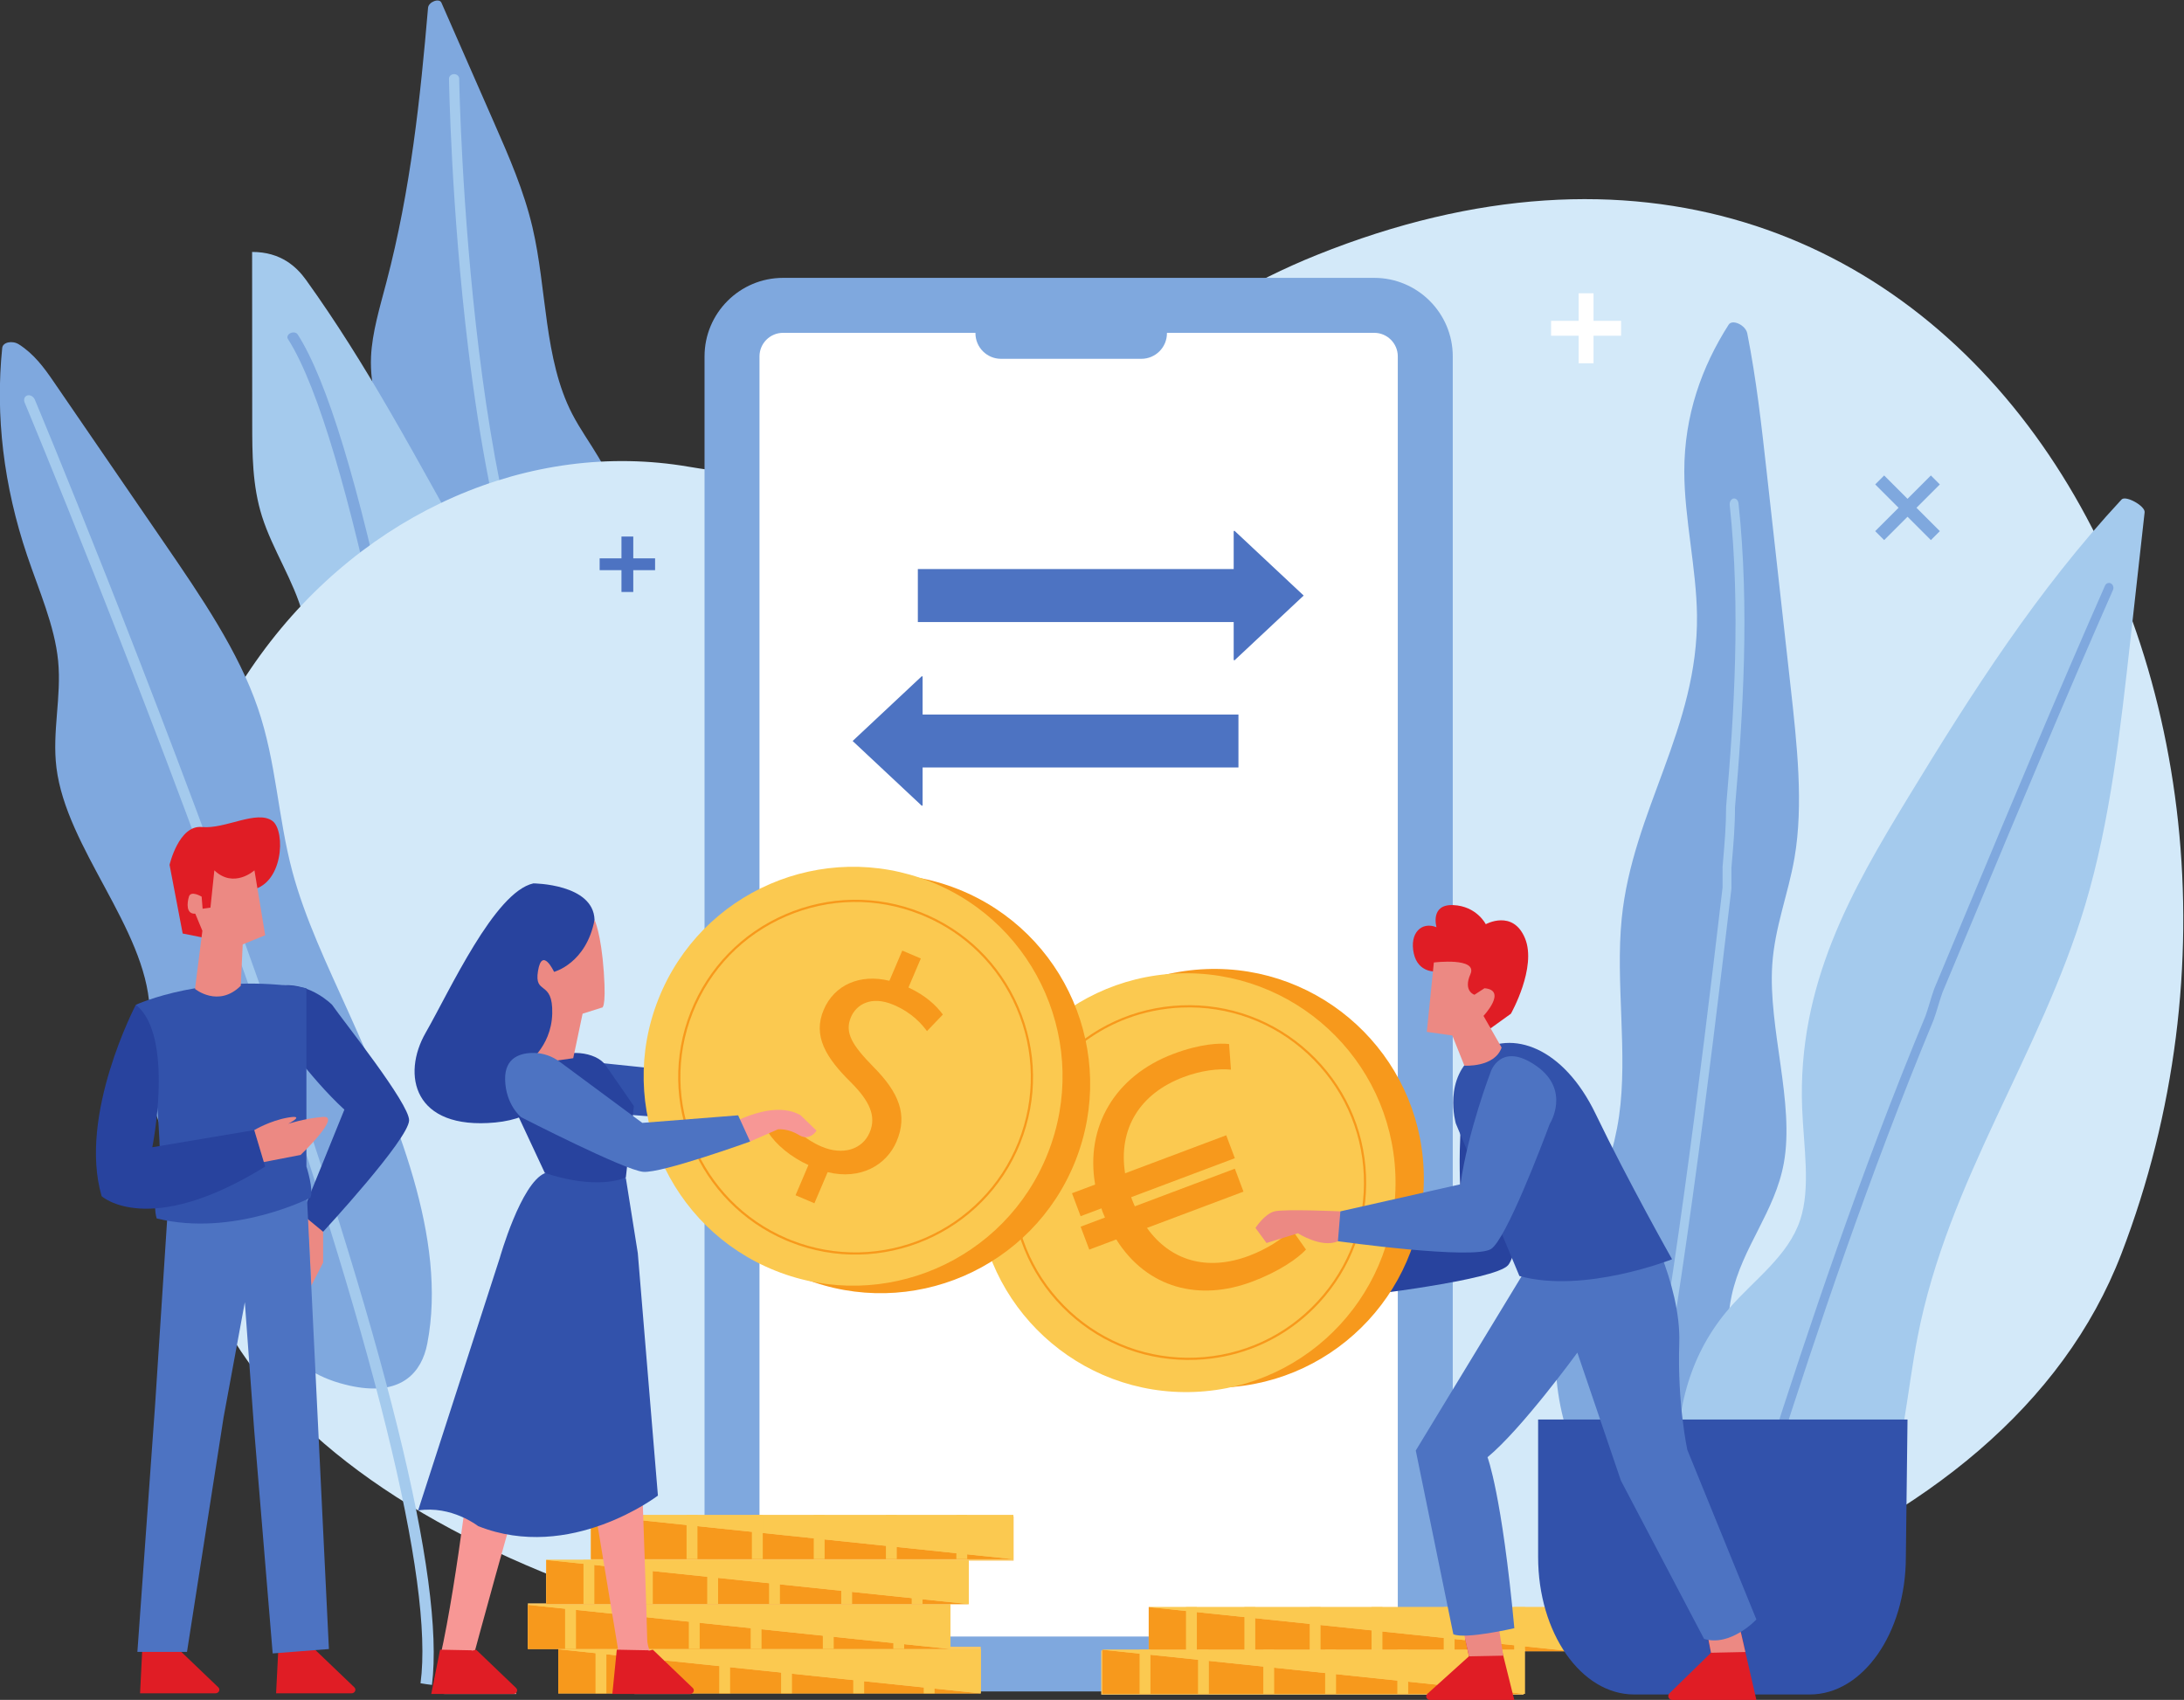 <svg xmlns:dc="http://purl.org/dc/elements/1.1/" xmlns:cc="http://creativecommons.org/ns#" xmlns:rdf="http://www.w3.org/1999/02/22-rdf-syntax-ns#" xmlns:svg="http://www.w3.org/2000/svg" xmlns="http://www.w3.org/2000/svg" xml:space="preserve" id="svg2" version="1.1" viewBox="138.1 61.4 527.44 410.53"><rect x="138.1" y="61.4" width="527.44" height="410.53" fill="#333333" stroke="none"/><defs id="defs6"/><g transform="matrix(1.333,0,0,-1.333,0,533.333)" id="g10"><g transform="scale(0.1)" id="g12"><path id="path14" style="fill:none;fill-opacity:1;fill-rule:nonzero;stroke:none" d="M 6000,0 H 0 V 4000 H 6000 V 0"/><path id="path16" style="fill:#7fa8de;fill-opacity:1;fill-rule:nonzero;stroke:none" d="m 1739.06,2741.15 c 46.44,-140.4 84.37,-284.85 113.57,-432.8 31.78,-160.47 53.32,-325.05 64.57,-493.07 3.55,-53.15 6.25,-107.17 13.58,-159.13 8.96,-63.57 24.83,-124.04 57.69,-175.83 6.85,-10.82 27.35,-51.49 49.59,-94.56 4.1,-7.92 8.25,-15.93 12.36,-23.85 26.34,-50.38 52.06,-97.19 58.13,-96.42 79.59,10.28 90.47,181.74 90.4,209.42 -0.3,152.59 -10.07,302.41 -29.27,448.76 -3.92,30.18 -8.29,60.2 -13.02,90.08 -0.08,0.54 -0.19,1.04 -0.26,1.57 -10.11,63.34 -21.99,126.55 -29.79,190.93 -1.6,13.05 -3,26.17 -4.22,39.37 -6.85,74.89 -6.77,151.71 9.14,232.55 9.77,49.45 25.42,100.67 21.02,146.42 -6.26,64.57 -51.63,111.19 -79.89,165.88 -51.44,99.67 -45.67,226.01 -71.94,338 -15.62,66.58 -42.56,128.09 -69.46,189.35 l -95.5,217.67 c -3.93,8.92 -23.32,1.54 -24.25,-9.21 -14.13,-163.71 -31.08,-328.49 -75.59,-497.78 -11.84,-45.07 -25.68,-90.79 -27.68,-133.86 -2.59,-55.66 14.69,-104.71 30.82,-153.49"/><path id="path18" style="fill:#a4caed;fill-opacity:1;fill-rule:nonzero;stroke:none" d="m 1584.69,2427.09 c 9.71,-36.53 10.86,-73.69 12.82,-110.73 6.82,-130.2 23.27,-259.98 49.36,-389.04 2.76,-13.87 5.68,-27.73 8.72,-41.57 10.5,-48.16 22.33,-96.21 35.51,-144.14 0.4,-1.42 0.79,-2.86 1.22,-4.28 13.77,-48.74 36.02,-101.22 116.53,-128.97 18.16,-6.21 34.36,1.09 48.32,14.84 6.09,6 11.77,13.21 17,21.1 22.19,33.29 36.59,78.11 42.03,90.36 24.72,55.75 40.33,112.52 31.75,168.62 -8.97,58.3 -43.51,114.31 -54.76,172.44 -9.89,51.06 -1.72,102.69 8.63,154.47 11.02,55.02 24.46,110.14 21.3,164.83 -4.99,85.95 -50.82,168.69 -96.33,250.56 -28.41,51.11 -56.9,102.25 -86.53,153.18 -45.77,78.85 -94.32,157.24 -149.72,234.37 -16.97,23.55 -45.41,50.89 -97.77,50.8 0.05,-91.58 0.1,-183.1 0.18,-274.64 0,-11.48 0.01,-22.98 0.02,-34.46 0.01,-57 0.1,-114.21 17.73,-170 18.96,-59.95 57.94,-117.54 73.99,-177.74"/><path id="path20" style="fill:#a4caed;fill-opacity:1;fill-rule:nonzero;stroke:none" d="m 1849.46,3397.63 c 0.04,-2.31 3.77,-233.97 35.08,-490.43 42.14,-345.52 111.68,-569.23 206.59,-664.86 9.66,-9.72 18.06,-21.77 25.12,-36.09 21.54,-43.28 31.43,-107.29 29.79,-190.93 -2.84,-146.98 -41.29,-354.67 -114.85,-617.24 -1.15,-4.11 -2.3,-8.22 -3.48,-12.32 4.11,-7.92 8.25,-15.93 12.36,-23.85 3.03,10.66 6.06,21.34 9.06,32.06 60.17,214.73 96.91,391.57 110.2,529.7 15.28,158.8 -0.44,266.48 -47.29,321.95 -2.29,2.73 -4.66,5.37 -7.14,7.84 -220.81,222.54 -236.79,1135.19 -236.94,1144.37 -0.07,4.61 -4.33,8.35 -9.36,8.24 -5.11,-0.06 -9.22,-3.84 -9.14,-8.44"/><path id="path22" style="fill:#7fa8de;fill-opacity:1;fill-rule:nonzero;stroke:none" d="m 1557.6,2926.29 c 57.02,-89.01 114.29,-299.34 164.98,-537.72 40.11,-188.49 76.14,-394.48 104.61,-571.9 11.25,-69.85 21.31,-135.3 29.98,-193.47 6.09,6 11.77,13.21 17,21.1 -8.73,57.97 -18.7,122.48 -29.72,190.91 -11.17,69.28 -23.45,142.55 -36.62,217.08 -20.79,117.71 -41.21,224.46 -61.28,320.14 -60.89,290.89 -118.27,479.4 -171.24,562.07 -2.28,3.6 -8.09,4.66 -13.01,2.4 -4.87,-2.29 -6.98,-7.02 -4.7,-10.61"/><path id="path24" style="fill:#d3e9f9;fill-opacity:1;fill-rule:nonzero;stroke:none" d="m 3421.43,3078.3 c -117.76,-47.34 -227.52,-113.14 -327.47,-192.62 -122.76,-97.6 -398.89,-261.21 -810.66,-190.81 -572.91,97.93 -1199.53,-520.3 -883.24,-1456.83 316.3,-936.552 3055.52,-1071.2 3479.23,30.6 395.63,1028.77 -293.68,2277.8 -1457.86,1809.66"/><path id="path26" style="fill:#ffffff;fill-opacity:1;fill-rule:nonzero;stroke:none" d="m 3423.2,525.672 h -865.99 c -107.69,0 -195,87.308 -195,195 V 2792.17 c 0,107.69 87.31,195 195,195 h 865.99 c 107.7,0 195,-87.31 195,-195 V 720.672 c 0,-107.692 -87.3,-195 -195,-195"/><path id="path28" style="fill:#7fa8de;fill-opacity:1;fill-rule:nonzero;stroke:none" d="m 2454.68,2937.38 c -23.53,0 -42.68,-19.14 -42.68,-42.68 V 618.141 c 0,-23.532 19.15,-42.672 42.68,-42.672 h 1071.06 c 23.53,0 42.68,19.14 42.68,42.672 V 2894.7 c 0,23.54 -19.15,42.68 -42.68,42.68 z M 3525.74,475.891 H 2454.68 c -78.44,0 -142.25,63.82 -142.25,142.25 V 2894.7 c 0,78.44 63.81,142.26 142.25,142.26 h 1071.06 c 78.44,0 142.26,-63.82 142.26,-142.26 V 618.141 c 0,-78.43 -63.82,-142.25 -142.26,-142.25"/><path id="path30" style="fill:#7fa8de;fill-opacity:1;fill-rule:nonzero;stroke:none" d="m 3103.81,2890.3 h -254.2 c -25.61,0 -46.37,20.76 -46.37,46.38 v 17.89 c 0,25.61 20.76,46.37 46.37,46.37 h 254.2 c 25.61,0 46.38,-20.76 46.38,-46.37 v -17.89 c 0,-25.62 -20.77,-46.38 -46.38,-46.38"/><path id="path32" style="fill:#7fa8de;fill-opacity:1;fill-rule:nonzero;stroke:none" d="m 1503.26,2257.29 c 33.59,-98.49 36.03,-197.27 62.44,-295.96 22.8,-85.17 63.2,-169.46 101.15,-253.65 86.84,-192.6 179.92,-411.15 143.34,-601.3 -10.32,-53.78 -47.01,-91.54 -125.48,-79.33 -4.88,0.76 -9.92,1.72 -15.12,2.86 -6.05,1.36 -12.31,2.95 -18.84,4.86 -100.32,29.22 -150.24,117.7 -183.49,181.01 -37.73,71.86 -74.63,143.82 -109.75,216.03 -25.6,52.67 -49.92,106.24 -54.12,159.33 -3.28,41.44 5.79,81.46 3.69,122.78 -7.47,145.39 -150.67,289.34 -168.8,435.58 -8.1,65.43 9.41,128.23 3.03,193.59 -6.19,63.43 -34.68,127.28 -56.15,190.9 -42.53,126.04 -57.78,253.46 -45.12,376.13 1.06,10.27 18.21,13.95 30.19,6.35 27.27,-17.27 45.89,-42.66 62.09,-66.3 66.93,-97.59 133.86,-195.21 200.79,-292.8 67.26,-98.09 135.11,-197.3 170.15,-300.08"/><path id="path34" style="fill:#a4caed;fill-opacity:1;fill-rule:nonzero;stroke:none" d="m 1099.13,2816.3 c 2.12,-4.95 209.54,-501.06 399.78,-1038.05 235.97,-665.96 343.29,-1099.371 319.71,-1290.48 -6.71,0.761 -13.61,1.75 -20.73,3 24.58,183.589 -84.54,624.66 -317.89,1283.34 -190.05,536.31 -397.23,1031.83 -399.31,1036.8 -2.4,5.73 -0.22,11.56 4.91,13.06 5.08,1.49 11.16,-1.93 13.53,-7.67"/><path id="path36" style="fill:#7fa8de;fill-opacity:1;fill-rule:nonzero;stroke:none" d="m 3865.15,1184 c 25.62,116.23 86.74,213.71 104.09,333.95 16.35,113.31 -6.78,242.96 4.86,358.39 19.76,196.03 138.91,344.65 136.37,549.66 -1.05,84.49 -22.9,176.02 -22.99,260.15 -0.11,101.75 31.79,189.99 80.36,266.01 6.71,10.51 30.8,-0.8 33.75,-15.8 16.52,-83.8 25.67,-165.8 34.78,-247.65 14.47,-129.91 28.93,-259.81 43.41,-389.73 11.99,-107.64 23.96,-216.29 7.35,-312.79 -11.32,-65.78 -35.84,-125.25 -40.33,-194.09 -7.45,-114.4 40.71,-249.86 21.04,-358.77 -15.95,-88.34 -75.54,-152.61 -94.4,-239.5 -27.99,-128.9 34.69,-301.279 -27.01,-410.4 -40.96,-72.442 -143.92,-46.801 -212.89,47.992 -86.58,119.008 -89.41,257.258 -68.39,352.578"/><path id="path38" style="fill:#a4caed;fill-opacity:1;fill-rule:nonzero;stroke:none" d="m 4169.71,1170.87 c 45.08,51.69 106.16,94.16 127.73,159.33 19.31,58.29 6.32,132.77 3.57,202.05 -8.92,225.02 90.46,396.5 192.4,563.99 114.5,188.15 233.09,374.28 386.32,539.2 7.41,7.98 43.01,-11.77 41.74,-23.16 l -25.46,-228.74 c -18.4,-165.33 -36.85,-330.84 -82.12,-482.41 -81.3,-272.18 -248.77,-498.18 -303.93,-783.98 -18.34,-95 -25.07,-196.138 -55.92,-284.681 -23.32,-66.91 -63.23,-220.137 -204.73,-206.699 -169.09,16.062 -169.63,184.152 -173.07,244.281 -6.83,119.519 24.43,221.679 93.47,300.819"/><path id="path40" style="fill:#a4caed;fill-opacity:1;fill-rule:nonzero;stroke:none" d="m 4006.76,813.809 c 3.63,0 6.92,3.211 7.81,8.011 69.1,370.75 114.28,735.68 158.23,1108.03 0.07,0.53 0.1,1.07 0.1,1.61 v 37.15 l 0.83,9.7 c 2.87,33.27 5.58,64.7 5.61,99.34 14.52,166.69 26.61,362.38 6.39,550.6 -0.61,5.73 -4.65,9.75 -9.08,8.93 -4.4,-0.8 -7.47,-6.1 -6.86,-11.84 20,-186.12 7.93,-380.4 -6.5,-545.91 -0.03,-0.39 -0.05,-0.79 -0.05,-1.18 0,-33.7 -2.67,-64.74 -5.5,-97.6 l -0.88,-10.29 c -0.03,-0.39 -0.05,-0.77 -0.05,-1.16 v -36.94 c -43.87,-371.62 -88.98,-735.82 -157.87,-1105.49 -1.05,-5.629 1.6,-11.301 5.91,-12.668 0.65,-0.192 1.28,-0.293 1.91,-0.293"/><path id="path42" style="fill:#7fa8de;fill-opacity:1;fill-rule:nonzero;stroke:none" d="m 4198.86,673.859 c 4.03,0 7.51,3.36 7.98,7.903 4.12,39.777 14.35,78.008 24.24,114.968 8.59,32.071 17.46,65.219 22.07,98.711 75.42,235.079 168.35,513.509 285.9,796.839 0.06,0.13 0.11,0.27 0.16,0.41 3.31,9.16 5.8,17.44 8.21,25.43 2.42,8.06 4.71,15.67 7.8,24.24 20.36,48.62 40.59,97.07 60.77,145.42 80.08,191.89 162.9,390.32 248.1,583.66 1.95,4.42 0.29,9.76 -3.7,11.92 -3.99,2.16 -8.81,0.32 -10.76,-4.1 -85.27,-193.51 -168.13,-392.02 -248.25,-584 -20.21,-48.41 -40.46,-96.94 -60.84,-145.61 -0.07,-0.15 -0.12,-0.29 -0.18,-0.44 -3.3,-9.16 -5.8,-17.44 -8.2,-25.44 -2.43,-8.06 -4.72,-15.67 -7.81,-24.25 -117.9,-284.23 -211.06,-563.36 -286.62,-798.918 -0.17,-0.543 -0.3,-1.102 -0.38,-1.661 -4.4,-32.55 -12.8,-63.929 -21.7,-97.14 -10.08,-37.711 -20.52,-76.68 -24.79,-118.012 -0.51,-4.891 2.66,-9.309 7.07,-9.867 0.31,-0.043 0.62,-0.063 0.93,-0.063"/><path id="path44" style="fill:#ec8983;fill-opacity:1;fill-rule:nonzero;stroke:none" d="m 3486.6,1245.58 c 0,0 -98.92,-20.89 -115.43,-29.83 -16.51,-8.92 -26,-37.72 -26,-37.72 l 26.24,-21.46 50.66,31.29 c 0,0 48.71,-15.87 73.71,4.18 25,20.06 -9.18,53.54 -9.18,53.54"/><path id="path46" style="fill:#28439e;fill-opacity:1;fill-rule:nonzero;stroke:none" d="m 3763.86,1589.7 c -72.82,26.88 -76.74,-30.7 -76.74,-30.7 0,0 -13.3,-116.39 -2.09,-211.47 l -198.43,-101.95 9.18,-53.54 c 0,0 247.62,28.28 272.32,55.97 21.97,24.63 41.97,206.08 46.12,245.79 v 0 c 0,0 22.45,69.02 -50.36,95.9"/><path id="path48" style="fill:#fac864;fill-opacity:1;fill-rule:nonzero;stroke:none" d="m 3796.48,470.121 h -765.4 v 79.988 h 765.4 v -79.988"/><path id="path50" style="fill:#fac864;fill-opacity:1;fill-rule:nonzero;stroke:none" d="m 3882.58,548.762 h -765.4 v 79.988 h 765.4 v -79.988"/><path id="path52" style="fill:#f7991c;fill-opacity:1;fill-rule:nonzero;stroke:none" d="m 3117.18,628.75 765.4,-79.988 h -765.4 z"/><path id="path54" style="fill:#fbc950;fill-opacity:1;fill-rule:nonzero;stroke:none" d="m 3882.58,628.75 v -79.988 l -765.4,79.988 z"/><path id="path56" style="fill:#fbc950;fill-opacity:1;fill-rule:nonzero;stroke:none" d="m 3204.38,548.961 h -19.72 v 79.789 h 19.72 v -79.789"/><path id="path58" style="fill:#fbc950;fill-opacity:1;fill-rule:nonzero;stroke:none" d="m 3310.21,548.961 h -19.71 v 79.789 h 19.71 v -79.789"/><path id="path60" style="fill:#fbc950;fill-opacity:1;fill-rule:nonzero;stroke:none" d="m 3428.51,548.961 h -19.72 v 79.789 h 19.72 v -79.789"/><path id="path62" style="fill:#fbc950;fill-opacity:1;fill-rule:nonzero;stroke:none" d="m 3540.58,548.961 h -19.72 v 79.789 h 19.72 v -79.789"/><path id="path64" style="fill:#fbc950;fill-opacity:1;fill-rule:nonzero;stroke:none" d="m 3671.32,548.961 h -19.71 v 79.789 h 19.71 v -79.789"/><path id="path66" style="fill:#fbc950;fill-opacity:1;fill-rule:nonzero;stroke:none" d="m 3798.96,548.961 h -19.72 v 79.789 h 19.72 v -79.789"/><path id="path68" style="fill:#fac864;fill-opacity:1;fill-rule:nonzero;stroke:none" d="m 3798.53,471.48 h -765.4 v 79.989 h 765.4 V 471.48"/><path id="path70" style="fill:#f7991c;fill-opacity:1;fill-rule:nonzero;stroke:none" d="m 3033.13,551.469 765.4,-79.989 h -765.4 z"/><path id="path72" style="fill:#fbc950;fill-opacity:1;fill-rule:nonzero;stroke:none" d="M 3798.53,551.469 V 471.48 l -765.4,79.989 z"/><path id="path74" style="fill:#fbc950;fill-opacity:1;fill-rule:nonzero;stroke:none" d="m 3120.32,471.68 h -19.71 v 79.789 h 19.71 V 471.68"/><path id="path76" style="fill:#fbc950;fill-opacity:1;fill-rule:nonzero;stroke:none" d="m 3226.16,471.68 h -19.71 v 79.789 h 19.71 V 471.68"/><path id="path78" style="fill:#fbc950;fill-opacity:1;fill-rule:nonzero;stroke:none" d="m 3344.45,471.68 h -19.71 v 79.789 h 19.71 V 471.68"/><path id="path80" style="fill:#fbc950;fill-opacity:1;fill-rule:nonzero;stroke:none" d="m 3456.52,471.68 h -19.71 v 79.789 h 19.71 V 471.68"/><path id="path82" style="fill:#fbc950;fill-opacity:1;fill-rule:nonzero;stroke:none" d="m 3587.28,471.68 h -19.72 v 79.789 h 19.72 V 471.68"/><path id="path84" style="fill:#fbc950;fill-opacity:1;fill-rule:nonzero;stroke:none" d="m 3714.9,471.68 h -19.71 v 79.789 h 19.71 V 471.68"/><path id="path86" style="fill:#f7991c;fill-opacity:1;fill-rule:nonzero;stroke:none" d="m 3615.28,1420.8 c 8.43,-209.37 -154.46,-385.94 -363.82,-394.36 -209.37,-8.44 -385.94,154.45 -394.37,363.81 -8.43,209.38 154.45,385.94 363.83,394.38 209.36,8.43 385.93,-154.46 394.36,-363.83"/><path id="path88" style="fill:#fbc950;fill-opacity:1;fill-rule:nonzero;stroke:none" d="m 3564.04,1412.94 c 8.44,-209.38 -154.45,-385.94 -363.83,-394.38 -209.36,-8.42 -385.92,154.47 -394.36,363.83 -8.43,209.38 154.46,385.94 363.83,394.37 209.37,8.44 385.94,-154.46 394.36,-363.82"/><path id="path90" style="fill:#f7991c;fill-opacity:1;fill-rule:nonzero;stroke:none" d="m 3077.71,1694.98 c -45.74,-17.2 -87.15,-44.96 -121.24,-81.91 -57.48,-62.32 -87.26,-143.28 -83.85,-227.99 3.42,-84.7 39.61,-163.01 101.92,-220.5 62.31,-57.48 143.27,-87.26 227.98,-83.85 84.72,3.41 163.02,39.6 220.51,101.92 57.48,62.31 87.26,143.27 83.85,227.98 l 1.99,0.08 -1.99,-0.08 c -3.41,84.7 -39.61,163.01 -101.92,220.5 -62.31,57.48 -143.28,87.27 -227.99,83.85 -34.47,-1.39 -67.89,-8.2 -99.26,-20 z m 225.49,-597.96 c -31.77,-11.95 -65.6,-18.86 -100.51,-20.26 -85.78,-3.45 -167.76,26.7 -230.84,84.9 -63.1,58.2 -99.75,137.49 -103.2,223.26 -3.45,85.77 26.7,167.76 84.9,230.84 58.2,63.1 137.49,99.75 223.27,103.2 85.77,3.45 167.74,-26.7 230.84,-84.91 63.08,-58.2 99.73,-137.49 103.19,-223.26 3.45,-85.77 -26.7,-167.75 -84.9,-230.84 -34.51,-37.41 -76.45,-65.53 -122.75,-82.93"/><path id="path92" style="fill:#f7991c;fill-opacity:1;fill-rule:nonzero;stroke:none" d="m 3298.97,1265.22 c -76.96,-28.93 -142.93,-8.32 -185,50.47 l 174.88,65.76 -15.63,41.55 -181.21,-68.13 c -1.78,4.08 -3.58,8.13 -5.19,12.42 -0.53,1.39 -0.88,2.74 -1.38,4.13 l 187.76,70.59 -15.62,41.55 -183.28,-68.9 c -12.66,81.43 27.42,144.76 105.68,174.19 32.92,12.38 63.19,15.72 86.14,13.6 l -3.36,46.39 c -16.16,1.96 -51.3,0.83 -100.68,-17.74 -106.45,-40.03 -159.93,-132.23 -142.01,-236.83 l -41.92,-15.76 15.62,-41.56 37.68,14.17 c 0.7,-1.98 1.2,-3.94 1.94,-5.93 1.4,-3.72 3.03,-7.09 4.52,-10.66 l -44.11,-16.59 15.62,-41.55 48.95,18.4 c 55.97,-88.85 150.59,-112.39 246.15,-76.46 48.21,18.13 82.3,41.68 97.57,58.15 l -25.83,36.59 c -16.82,-17.73 -46.13,-36.13 -77.29,-47.85"/><path id="path94" style="fill:#3252ab;fill-opacity:1;fill-rule:nonzero;stroke:none" d="m 4314.99,470.449 h -318.48 c -96.02,0 -173.86,111.492 -173.86,249.039 v 249.043 h 669.24 l -3.02,-249.043 c 0,-137.547 -77.85,-249.039 -173.88,-249.039"/><path id="path96" style="fill:#fac864;fill-opacity:1;fill-rule:nonzero;stroke:none" d="m 2872.42,712.82 h -765.4 v 79.989 h 765.4 V 712.82"/><path id="path98" style="fill:#fac864;fill-opacity:1;fill-rule:nonzero;stroke:none" d="m 2791.05,634.172 h -765.4 v 79.988 h 765.4 v -79.988"/><path id="path100" style="fill:#fac864;fill-opacity:1;fill-rule:nonzero;stroke:none" d="m 2757.72,555.531 h -765.4 v 79.989 h 765.4 v -79.989"/><path id="path102" style="fill:#fac864;fill-opacity:1;fill-rule:nonzero;stroke:none" d="m 2812.85,476.879 h -765.41 v 79.992 h 765.41 v -79.992"/><path id="path104" style="fill:#fac864;fill-opacity:1;fill-rule:nonzero;stroke:none" d="m 2871.99,715.559 h -765.4 v 79.992 h 765.4 v -79.992"/><path id="path106" style="fill:#f7991c;fill-opacity:1;fill-rule:nonzero;stroke:none" d="m 2106.59,795.551 765.4,-79.992 h -765.4 z"/><path id="path108" style="fill:#fbc950;fill-opacity:1;fill-rule:nonzero;stroke:none" d="m 2871.99,795.551 v -79.992 l -765.4,79.992 z"/><path id="path110" style="fill:#fbc950;fill-opacity:1;fill-rule:nonzero;stroke:none" d="m 2193.78,715.75 h -19.71 v 79.801 h 19.71 V 715.75"/><path id="path112" style="fill:#fbc950;fill-opacity:1;fill-rule:nonzero;stroke:none" d="m 2299.63,715.75 h -19.72 v 79.801 h 19.72 V 715.75"/><path id="path114" style="fill:#fbc950;fill-opacity:1;fill-rule:nonzero;stroke:none" d="m 2417.92,715.75 h -19.71 v 79.801 h 19.71 V 715.75"/><path id="path116" style="fill:#fbc950;fill-opacity:1;fill-rule:nonzero;stroke:none" d="m 2529.99,715.75 h -19.72 v 79.801 h 19.72 V 715.75"/><path id="path118" style="fill:#fbc950;fill-opacity:1;fill-rule:nonzero;stroke:none" d="m 2660.74,715.75 h -19.72 v 79.801 h 19.72 V 715.75"/><path id="path120" style="fill:#fbc950;fill-opacity:1;fill-rule:nonzero;stroke:none" d="m 2788.37,715.75 h -19.71 v 79.801 h 19.71 V 715.75"/><path id="path122" style="fill:#fac864;fill-opacity:1;fill-rule:nonzero;stroke:none" d="m 2791.05,634.172 h -765.4 v 79.988 h 765.4 v -79.988"/><path id="path124" style="fill:#f7991c;fill-opacity:1;fill-rule:nonzero;stroke:none" d="m 2025.65,714.16 765.4,-79.988 h -765.4 z"/><path id="path126" style="fill:#fbc950;fill-opacity:1;fill-rule:nonzero;stroke:none" d="m 2791.05,714.16 v -79.988 l -765.4,79.988 z"/><path id="path128" style="fill:#fbc950;fill-opacity:1;fill-rule:nonzero;stroke:none" d="m 2112.85,634.371 h -19.72 v 79.789 h 19.72 v -79.789"/><path id="path130" style="fill:#fbc950;fill-opacity:1;fill-rule:nonzero;stroke:none" d="m 2218.69,634.371 h -19.72 v 79.789 h 19.72 v -79.789"/><path id="path132" style="fill:#fbc950;fill-opacity:1;fill-rule:nonzero;stroke:none" d="m 2336.98,634.371 h -19.71 v 79.789 h 19.71 v -79.789"/><path id="path134" style="fill:#fbc950;fill-opacity:1;fill-rule:nonzero;stroke:none" d="m 2449.05,634.371 h -19.71 v 79.789 h 19.71 v -79.789"/><path id="path136" style="fill:#fbc950;fill-opacity:1;fill-rule:nonzero;stroke:none" d="m 2579.8,634.371 h -19.72 v 79.789 h 19.72 v -79.789"/><path id="path138" style="fill:#fbc950;fill-opacity:1;fill-rule:nonzero;stroke:none" d="m 2707.43,634.371 h -19.72 v 79.789 h 19.72 v -79.789"/><path id="path140" style="fill:#fac864;fill-opacity:1;fill-rule:nonzero;stroke:none" d="m 2757.72,552.781 h -765.4 v 79.989 h 765.4 v -79.989"/><path id="path142" style="fill:#f7991c;fill-opacity:1;fill-rule:nonzero;stroke:none" d="m 1992.32,632.77 765.4,-79.989 h -765.4 z"/><path id="path144" style="fill:#fbc950;fill-opacity:1;fill-rule:nonzero;stroke:none" d="m 2757.72,632.77 v -79.989 l -765.4,79.989 z"/><path id="path146" style="fill:#fbc950;fill-opacity:1;fill-rule:nonzero;stroke:none" d="m 2079.52,552.98 h -19.72 v 79.79 h 19.72 v -79.79"/><path id="path148" style="fill:#fbc950;fill-opacity:1;fill-rule:nonzero;stroke:none" d="m 2185.36,552.98 h -19.72 v 79.79 h 19.72 v -79.79"/><path id="path150" style="fill:#fbc950;fill-opacity:1;fill-rule:nonzero;stroke:none" d="m 2303.65,552.98 h -19.71 v 79.79 h 19.71 v -79.79"/><path id="path152" style="fill:#fbc950;fill-opacity:1;fill-rule:nonzero;stroke:none" d="m 2415.72,552.98 h -19.71 v 79.79 h 19.71 v -79.79"/><path id="path154" style="fill:#fbc950;fill-opacity:1;fill-rule:nonzero;stroke:none" d="m 2546.46,552.98 h -19.71 v 79.79 h 19.71 v -79.79"/><path id="path156" style="fill:#fbc950;fill-opacity:1;fill-rule:nonzero;stroke:none" d="m 2674.1,552.98 h -19.72 v 79.79 h 19.72 v -79.79"/><path id="path158" style="fill:#fac864;fill-opacity:1;fill-rule:nonzero;stroke:none" d="m 2812.85,472.332 h -765.41 v 79.988 h 765.41 v -79.988"/><path id="path160" style="fill:#f7991c;fill-opacity:1;fill-rule:nonzero;stroke:none" d="m 2047.44,552.32 765.41,-79.988 h -765.41 z"/><path id="path162" style="fill:#fbc950;fill-opacity:1;fill-rule:nonzero;stroke:none" d="M 2812.85,552.32 V 472.332 L 2047.44,552.32 Z"/><path id="path164" style="fill:#fbc950;fill-opacity:1;fill-rule:nonzero;stroke:none" d="m 2134.64,472.52 h -19.72 v 79.8 h 19.72 v -79.8"/><path id="path166" style="fill:#fbc950;fill-opacity:1;fill-rule:nonzero;stroke:none" d="m 2240.48,472.52 h -19.71 v 79.8 h 19.71 v -79.8"/><path id="path168" style="fill:#fbc950;fill-opacity:1;fill-rule:nonzero;stroke:none" d="m 2358.77,472.52 h -19.71 v 79.8 h 19.71 v -79.8"/><path id="path170" style="fill:#fbc950;fill-opacity:1;fill-rule:nonzero;stroke:none" d="m 2470.84,472.52 h -19.71 v 79.8 h 19.71 v -79.8"/><path id="path172" style="fill:#fbc950;fill-opacity:1;fill-rule:nonzero;stroke:none" d="m 2601.59,472.52 h -19.71 v 79.8 h 19.71 v -79.8"/><path id="path174" style="fill:#fbc950;fill-opacity:1;fill-rule:nonzero;stroke:none" d="m 2729.22,472.52 h -19.71 v 79.8 h 19.71 v -79.8"/><path id="path176" style="fill:#e01d25;fill-opacity:1;fill-rule:nonzero;stroke:none" d="m 3779.46,460.531 h -152.55 c -6.28,0 -9.42,6.989 -4.93,11.039 l 75.28,67.918 -6.64,31.602 59.54,7.25 9.34,-37.61 19.96,-80.199"/><path id="path178" style="fill:#ec8983;fill-opacity:1;fill-rule:nonzero;stroke:none" d="m 3759.5,540.73 -62.04,-1.23 -10.49,47.398 64.23,6.352 8.3,-52.52"/><path id="path180" style="fill:#e01d25;fill-opacity:1;fill-rule:nonzero;stroke:none" d="m 4218.08,460.531 h -152.55 c -6.28,0 -9.43,7.578 -4.93,11.949 l 75.28,73.551 -6.64,34.199 59.53,7.86 9.35,-40.731 19.96,-86.828"/><path id="path182" style="fill:#ec8983;fill-opacity:1;fill-rule:nonzero;stroke:none" d="m 4198.12,547.359 -62.24,-1.328 -6.64,34.199 59.53,7.86 9.35,-40.731"/><path id="path184" style="fill:#4d73c2;fill-opacity:1;fill-rule:nonzero;stroke:none" d="m 4006.72,1346.07 3.94,-3.34 c 0,0 71.37,-126.64 67.73,-235.96 -3.64,-109.321 14.58,-193.141 14.58,-193.141 l 125.11,-307.32 c 0,0 -46.16,-49.809 -94.75,-35.227 l -150.62,286.668 -78.96,232.02 c 0,0 -100.82,-138.481 -162.77,-189.5 0,0 25.99,-66.809 48.59,-309.75 0,0 -88.67,-20.649 -110.54,-10.93 l -68.02,332.832 199.2,327.968 -26.13,66.42 232.64,39.26"/><path id="path186" style="fill:#3252ab;fill-opacity:1;fill-rule:nonzero;stroke:none" d="m 4065.33,1258.92 c 0,0 -159.1,-62.94 -276.59,-30.33 l -115.16,276.3 c 0,0 -24.6,83.82 38.27,127.55 62.86,43.73 156.69,10.93 215.01,-110.23 58.3,-121.17 138.47,-263.29 138.47,-263.29"/><path id="path188" style="fill:#ec8983;fill-opacity:1;fill-rule:nonzero;stroke:none" d="m 3464.4,1345.72 c 0,0 -100.99,4.52 -119.21,0 -18.23,-4.51 -34.62,-30.03 -34.62,-30.03 l 20.05,-27.32 56.87,17.62 c 0,0 43.2,-27.56 72.42,-14.39 29.22,13.17 4.49,54.12 4.49,54.12"/><path id="path190" style="fill:#e01d25;fill-opacity:1;fill-rule:nonzero;stroke:none" d="m 3638.54,1780.32 c 0,0 -33.16,-3.64 -41.18,32.8 -8.01,36.44 13.85,58.31 41.18,47.38 0,0 -12.27,41.9 30.31,40.09 42.58,-1.83 58.97,-34.63 58.97,-34.63 0,0 49.2,27.29 71.07,-25.53 21.85,-52.81 -25.52,-136.63 -25.52,-136.63 l -36.79,-26.5 -98.04,103.02"/><path id="path192" style="fill:#ec8983;fill-opacity:1;fill-rule:nonzero;stroke:none" d="m 3633.75,1796.61 -12.75,-125.72 46.21,-6.56 21.86,-54.67 c 0,0 54.66,-3.64 67.42,32.8 l -32.8,57.39 c 0,0 43.73,46.47 1.83,50.11 l -18.23,-11.84 c 0,0 -20.95,6.37 -7.28,37.35 13.66,30.98 -66.26,21.14 -66.26,21.14"/><path id="path194" style="fill:#4d73c2;fill-opacity:1;fill-rule:nonzero;stroke:none" d="m 3818.93,1609.56 c -63.77,44.24 -81.98,-10.53 -81.98,-10.53 0,0 -41.99,-109.36 -54.92,-204.23 l -217.63,-49.08 -4.49,-54.12 c 0,0 246.82,-34.56 277.66,-13.93 27.43,18.36 92.19,189.03 106.12,226.44 v 0 c 0,0 39.01,61.21 -24.76,105.45"/><path id="path196" style="fill:#4d73c2;fill-opacity:1;fill-rule:nonzero;stroke:none" d="m 2222.84,2528.78 h -39.52 v 39.53 h -21.39 v -39.53 h -39.52 v -21.38 h 39.52 v -39.52 h 21.39 v 39.52 h 39.52 v 21.38"/><path id="path198" style="fill:#7fa8de;fill-opacity:1;fill-rule:nonzero;stroke:none" d="m 4550.44,2662.72 -16.23,16.23 -42.31,-42.31 -42.31,42.31 -16.23,-16.23 42.31,-42.31 -42.32,-42.32 16.23,-16.23 42.32,42.32 42.31,-42.31 16.23,16.23 -42.31,42.31 42.31,42.31"/><path id="path200" style="fill:#ffffff;fill-opacity:1;fill-rule:nonzero;stroke:none" d="m 3972.96,2959.12 h -49.91 v 49.91 h -27.01 v -49.91 h -49.91 v -27 h 49.91 v -49.91 h 27.01 v 49.91 h 49.91 v 27"/><path id="path202" style="fill:#ec8983;fill-opacity:1;fill-rule:nonzero;stroke:none" d="m 1621.45,1308.79 v -55.85 l -21.5,-41.93 -4.24,87.15 c 0,0 -22.15,18.96 -12.66,42.33 9.47,23.37 38.4,-31.7 38.4,-31.7"/><path id="path204" style="fill:#28439e;fill-opacity:1;fill-rule:nonzero;stroke:none" d="m 1550.08,1755.4 c -71.04,-4.2 -15.21,-77.19 -15.21,-77.19 0,0 60.38,-88.83 125.06,-148.18 l -76.88,-189.54 38.4,-31.7 c 0,0 155.13,167.77 155.73,201.79 0.53,30.26 -118.66,179.32 -139.53,209.39 v 0 c 0,0 -37.55,38.39 -87.57,35.43"/><path id="path206" style="fill:#f79795;fill-opacity:1;fill-rule:nonzero;stroke:none" d="m 2400.01,1638.93 c 0,0 61.84,84.98 126.03,75.06 l 37.08,-16.1 c 0,0 -4.23,-22.99 -27.22,-18.56 -22.99,4.42 -38.96,-3.66 -38.96,-3.66 l -39.56,-38.51 -57.37,1.77"/><path id="path208" style="fill:#e01d25;fill-opacity:1;fill-rule:nonzero;stroke:none" d="m 1540.27,552.762 56.79,-1.133 c 2.3,-1.738 5.26,1.172 8.75,0.871 l 71.95,-68.91 c 4.5,-4.051 1.36,-11.051 -4.92,-11.051 h -136.63 l 4.06,80.223"/><path id="path210" style="fill:#e01d25;fill-opacity:1;fill-rule:nonzero;stroke:none" d="m 1293.81,552.762 56.79,-1.133 c 2.31,-1.738 5.27,1.172 8.75,0.871 l 71.96,-68.91 c 4.49,-4.051 1.35,-11.051 -4.93,-11.051 h -136.62 l 4.05,80.223"/><path id="path212" style="fill:#4d73c2;fill-opacity:1;fill-rule:nonzero;stroke:none" d="m 1591.15,1392.25 40.74,-839.488 -101.86,-7.961 -33.56,405.449 -16.91,230.83 -38.45,-208.451 -66.32,-425.078 h -89.86 L 1317,995 l 23.51,361.35 250.64,35.9"/><path id="path214" style="fill:#e01d25;fill-opacity:1;fill-rule:nonzero;stroke:none" d="m 1401.94,1842.09 -34.96,6.99 -23.77,124.45 c 0,0 16.78,72.71 58.73,68.51 41.95,-4.19 99.49,31.75 127.69,10.95 24.26,-17.88 20.36,-118.61 -42.39,-125.61 l -85.3,-85.29"/><path id="path216" style="fill:#3252ab;fill-opacity:1;fill-rule:nonzero;stroke:none" d="m 1282.13,1719.97 c 0,0 130.04,59.93 309.02,30.03 v -322.92 c 0,0 13.98,-43.35 6.99,-56.81 0,0 -139.83,-71.75 -278.26,-37.37 0,0 -9.79,28.4 6.99,58.3 0,0 1.4,244.91 -44.74,328.77"/><path id="path218" style="fill:#ec8983;fill-opacity:1;fill-rule:nonzero;stroke:none" d="m 1401.32,1915.86 c 0,0 -19.49,11.92 -23.03,0 -3.54,-11.92 -5.32,-31.88 11.51,-30.85 l 12.86,-31 -13.36,-105.29 c 0,0 42.14,-34.57 82.88,5.66 l 3.55,74.99 40.74,16.59 -19.48,117.59 c 0,0 -37.21,-33.78 -72.64,0 l -7.08,-67.57 -14.18,-1.99 -1.77,21.87"/><path id="path220" style="fill:#3252ab;fill-opacity:1;fill-rule:nonzero;stroke:none" d="m 2056.53,1621.64 206.1,-21.43 157.78,73.79 36.97,-36.84 c 0,0 -129.29,-110.01 -161.87,-119.34 -32.58,-9.31 -242.09,14.94 -242.09,14.94 0,0 -43.31,8.65 -51.1,53.82 -7.78,45.18 54.21,35.06 54.21,35.06"/><path id="path222" style="fill:#f7991c;fill-opacity:1;fill-rule:nonzero;stroke:none" d="m 2984.25,1436.92 c -77.31,-194.75 -297.85,-289.97 -492.61,-212.67 -194.76,77.3 -289.98,297.86 -212.68,492.62 77.31,194.75 297.86,289.97 492.62,212.66 194.75,-77.29 289.97,-297.85 212.67,-492.61"/><path id="path224" style="fill:#fbc950;fill-opacity:1;fill-rule:nonzero;stroke:none" d="m 2934.23,1450.54 c -77.3,-194.76 -297.85,-289.97 -492.61,-212.67 -194.76,77.31 -289.97,297.85 -212.67,492.61 77.3,194.75 297.85,289.97 492.61,212.67 194.76,-77.3 289.97,-297.85 212.67,-492.61"/><path id="path226" style="fill:#f7991c;fill-opacity:1;fill-rule:nonzero;stroke:none" d="m 2710.66,1880.64 c -2.49,1.06 -4.99,2.09 -7.52,3.09 -78.79,31.28 -165.05,30 -242.89,-3.6 -77.83,-33.61 -137.92,-95.5 -169.19,-174.3 -63.57,-160.16 12.84,-341.85 170.47,-409.03 2.47,-1.05 4.93,-2.06 7.43,-3.06 162.67,-64.56 347.53,15.25 412.09,177.91 31.27,78.8 29.99,165.06 -3.61,242.89 -32.52,75.34 -91.57,134.05 -166.78,166.1 z m -250.68,-587.5 c -159.63,68.01 -236.99,251.98 -172.62,414.15 31.67,79.79 92.51,142.47 171.32,176.49 78.81,34.02 166.14,35.32 245.93,3.65 79.75,-31.64 142.46,-92.51 176.48,-171.32 34.03,-78.81 35.32,-166.14 3.66,-245.92 -65.37,-164.7 -252.55,-245.51 -417.25,-180.14 -2.52,1 -5.04,2.03 -7.52,3.09"/><path id="path228" style="fill:#f7991c;fill-opacity:1;fill-rule:nonzero;stroke:none" d="m 2477.33,1374.92 23.32,54.73 c -31.2,13.93 -59.55,37.54 -72.73,59.17 l 28.46,30.76 c 13.97,-21.32 37.77,-43.62 68.11,-56.55 38.47,-16.39 73.94,-5.27 87.11,25.62 12.69,29.81 -0.59,57.23 -33.76,90.58 -46.03,45.22 -69.55,84.7 -49.46,131.83 19.16,44.98 65.67,65.49 118.99,52.38 l 23.32,54.73 33.6,-14.32 -22.4,-52.56 c 32.05,-14.94 50.57,-33.08 62.35,-48.99 l -28.78,-29.99 c -8.61,11.36 -25.74,32.75 -60.42,47.52 -41.72,17.79 -68.06,-0.45 -77.3,-22.12 -12,-28.17 2.04,-50.82 40.87,-90.41 46.12,-46.53 62.29,-86.71 41.74,-134.95 -18.24,-42.8 -65.13,-70.19 -124.87,-55.62 l -24.01,-56.36 -34.14,14.55"/><path id="path230" style="fill:#f79795;fill-opacity:1;fill-rule:nonzero;stroke:none" d="m 1841.32,471.309 h 130.09 c 0,0 -6.62,26.101 -34.61,31.562 -11.3,2.219 -20.55,8.277 -27.59,14.719 -10.46,9.531 -16.01,19.898 -16.01,19.898 0,0 72.66,269.801 102.6,361.614 l -63.91,71.777 -38.32,-36.09 c 0,0 -27.67,-252.641 -60.02,-396.379 -3.29,-14.719 -6.67,-28.32 -10.04,-40.351 -3.75,-13.278 5.23,-26.75 17.81,-26.75"/><path id="path232" style="fill:#f79795;fill-opacity:1;fill-rule:nonzero;stroke:none" d="m 2109.73,830.801 49.61,-300.25 6.76,-40.871 c 1.76,-10.649 10.13,-18.371 19.9,-18.371 h 101.67 c 0,0 2.5,26.562 -30.87,33.371 -7.08,1.468 -13.37,4.531 -18.83,8.652 h -0.05 c -20.13,15.09 -29.38,44.047 -29.34,56.918 0.09,16.379 -9.86,298.82 -9.86,298.82 l -88.99,-38.269"/><path id="path234" style="fill:#28439e;fill-opacity:1;fill-rule:nonzero;stroke:none" d="m 2002.36,1939.9 c 0,0 108.8,-0.57 110.79,-66.03 2.01,-65.45 -50.97,-146.32 -40.08,-173.81 10.89,-27.49 9.29,-179.19 -139.61,-193.33 -148.9,-14.15 -169.81,86.66 -126.32,162.48 43.5,75.83 124.81,255.24 195.22,270.69"/><path id="path236" style="fill:#3252ab;fill-opacity:1;fill-rule:nonzero;stroke:none" d="m 2169.87,1406.02 21.65,-135.93 36.44,-439.328 c 0,0 -158.71,-121.723 -325.74,-55.262 0,0 -47.78,37.738 -108.72,28.32 l 148.08,457.87 c 0,0 38.16,134.98 81.44,153.13 75.09,31.51 146.85,-8.8 146.85,-8.8"/><path id="path238" style="fill:#28439e;fill-opacity:1;fill-rule:nonzero;stroke:none" d="m 1964.68,1540.27 58.34,-124.8 c 0,0 87.02,-32.34 146.85,-8.35 l 14.51,129.27 c 0,0 -24.06,35.14 -51.26,74.11 -17.66,25.3 -73.35,29.72 -96.64,9.5 l -71.8,-79.73"/><path id="path240" style="fill:#f79795;fill-opacity:1;fill-rule:nonzero;stroke:none" d="m 2341.89,1494.01 c 0,0 87.73,57.86 144.36,26.03 l 29.06,-28.1 c 0,0 -12.03,-20.03 -32,-7.82 -19.98,12.22 -37.76,10.26 -37.76,10.26 l -50.57,-22.16 -53.09,21.79"/><path id="path242" style="fill:#e01d25;fill-opacity:1;fill-rule:nonzero;stroke:none" d="m 2153.45,551.578 56.79,-1.117 c 2.31,-1.742 5.27,1.16 8.75,0.871 l 71.96,-68.91 c 4.49,-4.063 1.35,-11.051 -4.93,-11.051 h -140.6 l 8.03,80.207"/><path id="path244" style="fill:#e01d25;fill-opacity:1;fill-rule:nonzero;stroke:none" d="m 1833.31,551.578 56.79,-1.117 c 2.3,-1.742 5.26,1.16 8.74,0.871 l 71.97,-68.91 c 4.49,-4.063 1.35,-11.051 -4.94,-11.051 h -148.54 l 15.98,80.207"/><path id="path246" style="fill:#ec8983;fill-opacity:1;fill-rule:nonzero;stroke:none" d="m 2113.15,1873.87 c 0,0 11.88,-24.58 16.79,-94.43 4.9,-69.84 -3.88,-64.65 -3.88,-64.65 l -34.56,-10.96 -16.97,-80.63 -87.31,-12.47 c 0,0 47.62,30.66 49.28,93.1 1.67,62.44 -33.21,32.44 -25.77,77.44 7.44,45 29.11,-1.67 29.11,-1.67 0,0 58.3,15.2 73.31,94.27"/><path id="path248" style="fill:#4d73c2;fill-opacity:1;fill-rule:nonzero;stroke:none" d="m 2050,1616.77 149.66,-110.75 173.64,13.68 21.68,-47.48 c 0,0 -159.69,-57.6 -193.46,-54.9 -33.78,2.72 -221.43,99.01 -221.43,99.01 0,0 -28.09,22.49 -28.95,68.33 -0.75,40.47 28.49,48.37 52.48,48.08 16.75,-0.2 32.92,-6.02 46.38,-15.97"/><path id="path250" style="fill:#28439e;fill-opacity:1;fill-rule:nonzero;stroke:none" d="m 1282.13,1719.97 c 0,0 -104.96,-199.85 -61.96,-346.78 0,0 84.61,-77.4 296.3,53.68 l -19.79,66.07 -184.74,-31.1 c 0,0 40.81,201.82 -29.81,258.13"/><path id="path252" style="fill:#ec8983;fill-opacity:1;fill-rule:nonzero;stroke:none" d="m 1496.68,1492.94 c 0,0 28.52,17.18 61.49,22.75 32.98,5.58 0,-11.37 0,-11.37 0,0 29.05,9.74 63.28,12.5 34.23,2.75 -40.76,-68.88 -40.76,-68.88 l -66.68,-12.87 -17.33,57.87"/><path id="path254" style="fill:#4d73c2;fill-opacity:1;fill-rule:nonzero;stroke:none" d="m 3272.36,2578.95 -1.26,-1.18 v -68.37 h -572.21 v -95.99 H 3271.1 V 2345 l 1.26,-1.18 125.53,117.57 -125.53,117.56"/><path id="path256" style="fill:#4d73c2;fill-opacity:1;fill-rule:nonzero;stroke:none" d="m 2706.26,2080.34 1.26,1.17 v 68.37 h 572.22 v 95.99 h -572.22 v 68.42 l -1.26,1.18 -125.52,-117.57 125.52,-117.56"/></g></g></svg>